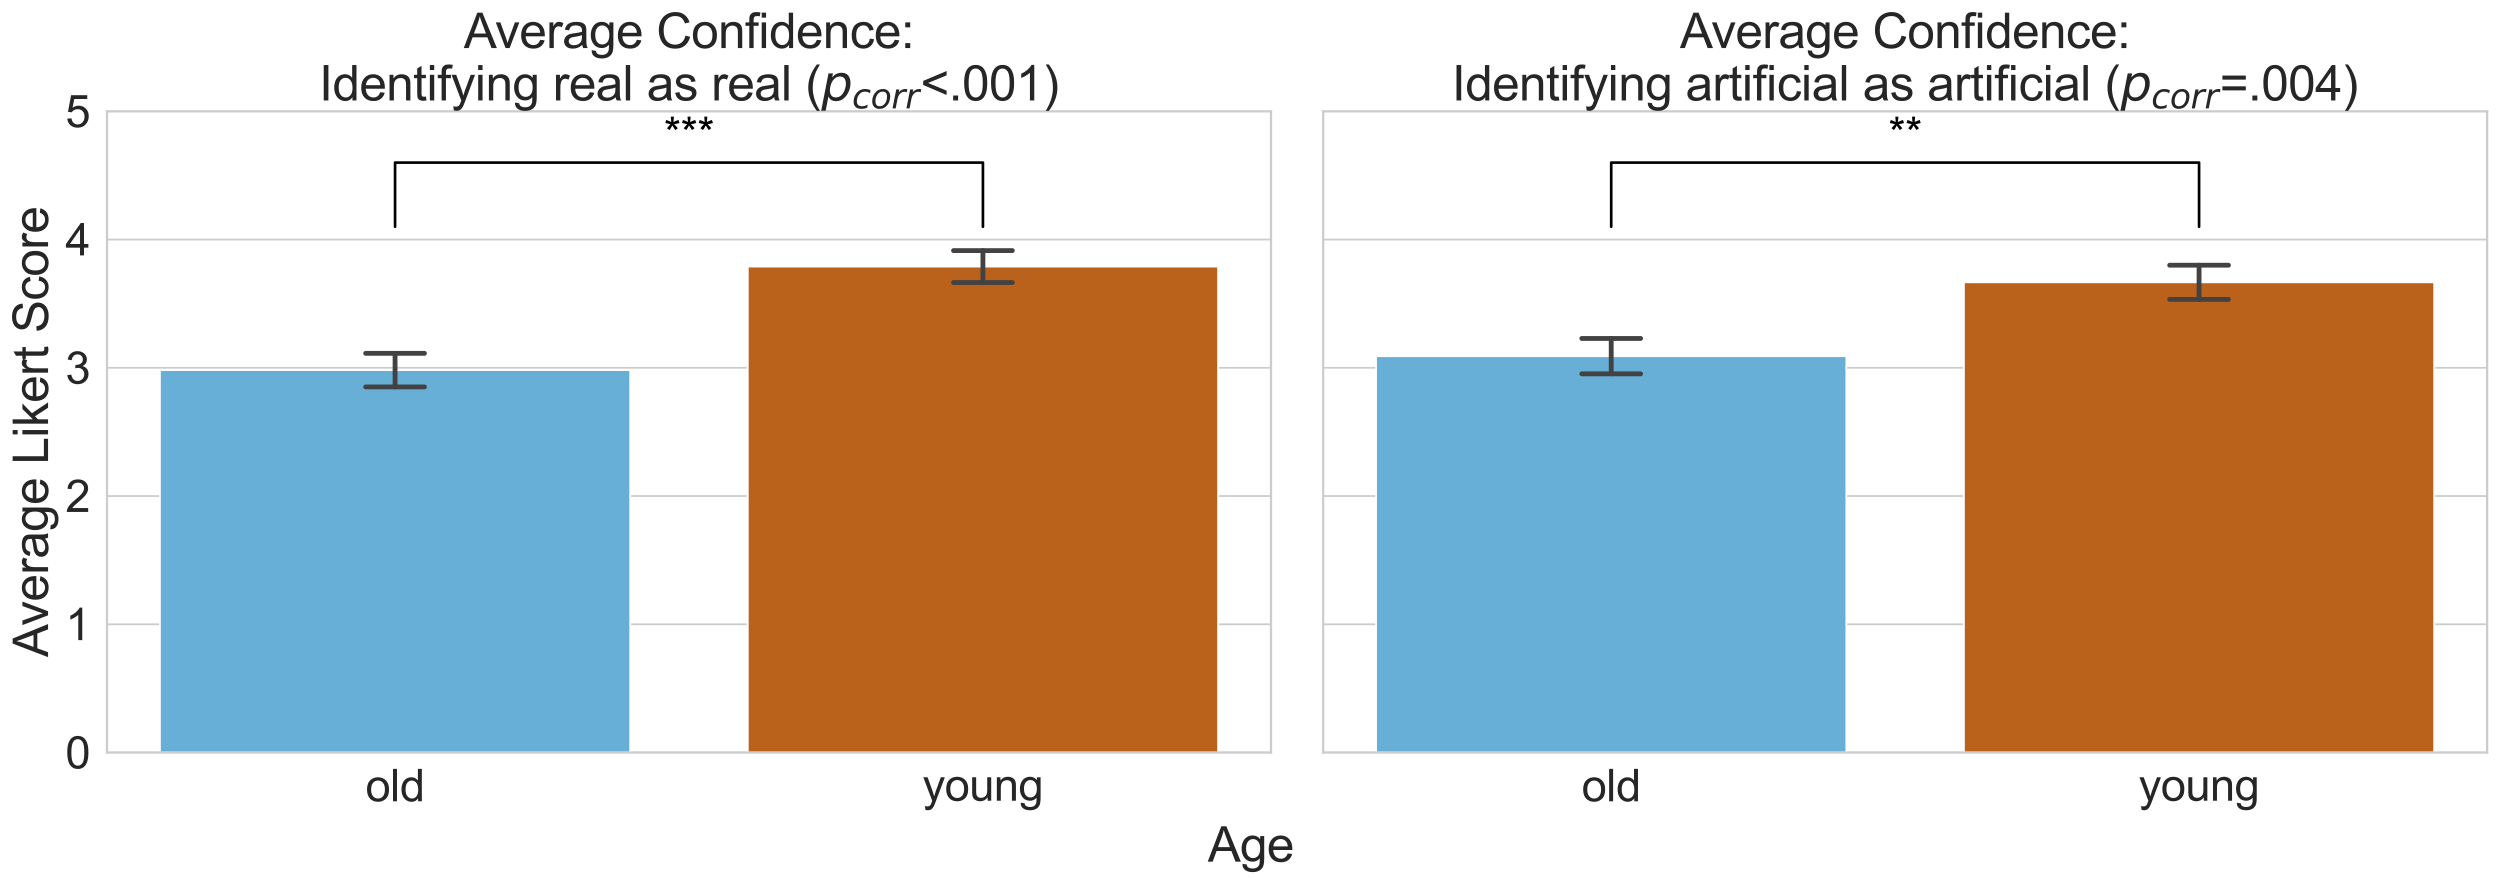 <?xml version="1.0" encoding="utf-8" standalone="no"?>
<!DOCTYPE svg PUBLIC "-//W3C//DTD SVG 1.1//EN"
  "http://www.w3.org/Graphics/SVG/1.1/DTD/svg11.dtd">
<svg xmlns:xlink="http://www.w3.org/1999/xlink" width="1396.931pt" height="494.376pt" viewBox="0 0 1396.931 494.376" xmlns="http://www.w3.org/2000/svg" version="1.1">
 <defs>
  <style type="text/css">*{stroke-linejoin: round; stroke-linecap: butt}</style>
 </defs>
 <g id="figure_1">
  <g id="patch_1">
   <path d="M 0 494.376 
L 1396.931 494.376 
L 1396.931 0 
L 0 0 
z
" style="fill: #ffffff"/>
  </g>
  <g id="axes_1">
   <g id="patch_2">
    <path d="M 59.801 420.514 
L 710.186 420.514 
L 710.186 62.19 
L 59.801 62.19 
z
" style="fill: #ffffff"/>
   </g>
   <g id="matplotlib.axis_1">
    <g id="xtick_1">
     <g id="text_1">
      <!-- old -->
      <g style="fill: #262626" transform="translate(204.242 447.729) scale(0.247 -0.247)">
       <defs>
        <path id="ArialMT-6f" d="M 213 1659 
Q 213 2581 725 3025 
Q 1153 3394 1769 3394 
Q 2453 3394 2887 2945 
Q 3322 2497 3322 1706 
Q 3322 1066 3130 698 
Q 2938 331 2570 128 
Q 2203 -75 1769 -75 
Q 1072 -75 642 372 
Q 213 819 213 1659 
z
M 791 1659 
Q 791 1022 1069 705 
Q 1347 388 1769 388 
Q 2188 388 2466 706 
Q 2744 1025 2744 1678 
Q 2744 2294 2464 2611 
Q 2184 2928 1769 2928 
Q 1347 2928 1069 2612 
Q 791 2297 791 1659 
z
" transform="scale(0.016)"/>
        <path id="ArialMT-6c" d="M 409 0 
L 409 4581 
L 972 4581 
L 972 0 
L 409 0 
z
" transform="scale(0.016)"/>
        <path id="ArialMT-64" d="M 2575 0 
L 2575 419 
Q 2259 -75 1647 -75 
Q 1250 -75 917 144 
Q 584 363 401 755 
Q 219 1147 219 1656 
Q 219 2153 384 2558 
Q 550 2963 881 3178 
Q 1213 3394 1622 3394 
Q 1922 3394 2156 3267 
Q 2391 3141 2538 2938 
L 2538 4581 
L 3097 4581 
L 3097 0 
L 2575 0 
z
M 797 1656 
Q 797 1019 1065 703 
Q 1334 388 1700 388 
Q 2069 388 2326 689 
Q 2584 991 2584 1609 
Q 2584 2291 2321 2609 
Q 2059 2928 1675 2928 
Q 1300 2928 1048 2622 
Q 797 2316 797 1656 
z
" transform="scale(0.016)"/>
       </defs>
       <use xlink:href="#ArialMT-6f"/>
       <use xlink:href="#ArialMT-6c" x="55.615"/>
       <use xlink:href="#ArialMT-64" x="77.832"/>
      </g>
     </g>
    </g>
    <g id="xtick_2">
     <g id="text_2">
      <!-- young -->
      <g style="fill: #262626" transform="translate(515.518 447.439) scale(0.247 -0.247)">
       <defs>
        <path id="ArialMT-79" d="M 397 -1278 
L 334 -750 
Q 519 -800 656 -800 
Q 844 -800 956 -737 
Q 1069 -675 1141 -563 
Q 1194 -478 1313 -144 
Q 1328 -97 1363 -6 
L 103 3319 
L 709 3319 
L 1400 1397 
Q 1534 1031 1641 628 
Q 1738 1016 1872 1384 
L 2581 3319 
L 3144 3319 
L 1881 -56 
Q 1678 -603 1566 -809 
Q 1416 -1088 1222 -1217 
Q 1028 -1347 759 -1347 
Q 597 -1347 397 -1278 
z
" transform="scale(0.016)"/>
        <path id="ArialMT-75" d="M 2597 0 
L 2597 488 
Q 2209 -75 1544 -75 
Q 1250 -75 995 37 
Q 741 150 617 320 
Q 494 491 444 738 
Q 409 903 409 1263 
L 409 3319 
L 972 3319 
L 972 1478 
Q 972 1038 1006 884 
Q 1059 663 1231 536 
Q 1403 409 1656 409 
Q 1909 409 2131 539 
Q 2353 669 2445 892 
Q 2538 1116 2538 1541 
L 2538 3319 
L 3100 3319 
L 3100 0 
L 2597 0 
z
" transform="scale(0.016)"/>
        <path id="ArialMT-6e" d="M 422 0 
L 422 3319 
L 928 3319 
L 928 2847 
Q 1294 3394 1984 3394 
Q 2284 3394 2536 3286 
Q 2788 3178 2913 3003 
Q 3038 2828 3088 2588 
Q 3119 2431 3119 2041 
L 3119 0 
L 2556 0 
L 2556 2019 
Q 2556 2363 2490 2533 
Q 2425 2703 2258 2804 
Q 2091 2906 1866 2906 
Q 1506 2906 1245 2678 
Q 984 2450 984 1813 
L 984 0 
L 422 0 
z
" transform="scale(0.016)"/>
        <path id="ArialMT-67" d="M 319 -275 
L 866 -356 
Q 900 -609 1056 -725 
Q 1266 -881 1628 -881 
Q 2019 -881 2231 -725 
Q 2444 -569 2519 -288 
Q 2563 -116 2559 434 
Q 2191 0 1641 0 
Q 956 0 581 494 
Q 206 988 206 1678 
Q 206 2153 378 2554 
Q 550 2956 876 3175 
Q 1203 3394 1644 3394 
Q 2231 3394 2613 2919 
L 2613 3319 
L 3131 3319 
L 3131 450 
Q 3131 -325 2973 -648 
Q 2816 -972 2473 -1159 
Q 2131 -1347 1631 -1347 
Q 1038 -1347 672 -1080 
Q 306 -813 319 -275 
z
M 784 1719 
Q 784 1066 1043 766 
Q 1303 466 1694 466 
Q 2081 466 2343 764 
Q 2606 1063 2606 1700 
Q 2606 2309 2336 2618 
Q 2066 2928 1684 2928 
Q 1309 2928 1046 2623 
Q 784 2319 784 1719 
z
" transform="scale(0.016)"/>
       </defs>
       <use xlink:href="#ArialMT-79"/>
       <use xlink:href="#ArialMT-6f" x="50"/>
       <use xlink:href="#ArialMT-75" x="105.615"/>
       <use xlink:href="#ArialMT-6e" x="161.23"/>
       <use xlink:href="#ArialMT-67" x="216.846"/>
      </g>
     </g>
    </g>
   </g>
   <g id="matplotlib.axis_2">
    <g id="ytick_1">
     <g id="line2d_1">
      <path d="M 59.801 420.514 
L 710.186 420.514 
" clip-path="url(#pcd12e9cf41)" style="fill: none; stroke: #cccccc; stroke-linecap: round"/>
     </g>
     <g id="text_3">
      <!-- 0 -->
      <g style="fill: #262626" transform="translate(36.538 429.372) scale(0.247 -0.247)">
       <defs>
        <path id="ArialMT-30" d="M 266 2259 
Q 266 3072 433 3567 
Q 600 4063 929 4331 
Q 1259 4600 1759 4600 
Q 2128 4600 2406 4451 
Q 2684 4303 2865 4023 
Q 3047 3744 3150 3342 
Q 3253 2941 3253 2259 
Q 3253 1453 3087 958 
Q 2922 463 2592 192 
Q 2263 -78 1759 -78 
Q 1097 -78 719 397 
Q 266 969 266 2259 
z
M 844 2259 
Q 844 1131 1108 757 
Q 1372 384 1759 384 
Q 2147 384 2411 759 
Q 2675 1134 2675 2259 
Q 2675 3391 2411 3762 
Q 2147 4134 1753 4134 
Q 1366 4134 1134 3806 
Q 844 3388 844 2259 
z
" transform="scale(0.016)"/>
       </defs>
       <use xlink:href="#ArialMT-30"/>
      </g>
     </g>
    </g>
    <g id="ytick_2">
     <g id="line2d_2">
      <path d="M 59.801 348.849 
L 710.186 348.849 
" clip-path="url(#pcd12e9cf41)" style="fill: none; stroke: #cccccc; stroke-linecap: round"/>
     </g>
     <g id="text_4">
      <!-- 1 -->
      <g style="fill: #262626" transform="translate(36.538 357.707) scale(0.247 -0.247)">
       <defs>
        <path id="ArialMT-31" d="M 2384 0 
L 1822 0 
L 1822 3584 
Q 1619 3391 1289 3197 
Q 959 3003 697 2906 
L 697 3450 
Q 1169 3672 1522 3987 
Q 1875 4303 2022 4600 
L 2384 4600 
L 2384 0 
z
" transform="scale(0.016)"/>
       </defs>
       <use xlink:href="#ArialMT-31"/>
      </g>
     </g>
    </g>
    <g id="ytick_3">
     <g id="line2d_3">
      <path d="M 59.801 277.184 
L 710.186 277.184 
" clip-path="url(#pcd12e9cf41)" style="fill: none; stroke: #cccccc; stroke-linecap: round"/>
     </g>
     <g id="text_5">
      <!-- 2 -->
      <g style="fill: #262626" transform="translate(36.538 286.042) scale(0.247 -0.247)">
       <defs>
        <path id="ArialMT-32" d="M 3222 541 
L 3222 0 
L 194 0 
Q 188 203 259 391 
Q 375 700 629 1000 
Q 884 1300 1366 1694 
Q 2113 2306 2375 2664 
Q 2638 3022 2638 3341 
Q 2638 3675 2398 3904 
Q 2159 4134 1775 4134 
Q 1369 4134 1125 3890 
Q 881 3647 878 3216 
L 300 3275 
Q 359 3922 746 4261 
Q 1134 4600 1788 4600 
Q 2447 4600 2831 4234 
Q 3216 3869 3216 3328 
Q 3216 3053 3103 2787 
Q 2991 2522 2730 2228 
Q 2469 1934 1863 1422 
Q 1356 997 1212 845 
Q 1069 694 975 541 
L 3222 541 
z
" transform="scale(0.016)"/>
       </defs>
       <use xlink:href="#ArialMT-32"/>
      </g>
     </g>
    </g>
    <g id="ytick_4">
     <g id="line2d_4">
      <path d="M 59.801 205.519 
L 710.186 205.519 
" clip-path="url(#pcd12e9cf41)" style="fill: none; stroke: #cccccc; stroke-linecap: round"/>
     </g>
     <g id="text_6">
      <!-- 3 -->
      <g style="fill: #262626" transform="translate(36.538 214.377) scale(0.247 -0.247)">
       <defs>
        <path id="ArialMT-33" d="M 269 1209 
L 831 1284 
Q 928 806 1161 595 
Q 1394 384 1728 384 
Q 2125 384 2398 659 
Q 2672 934 2672 1341 
Q 2672 1728 2419 1979 
Q 2166 2231 1775 2231 
Q 1616 2231 1378 2169 
L 1441 2663 
Q 1497 2656 1531 2656 
Q 1891 2656 2178 2843 
Q 2466 3031 2466 3422 
Q 2466 3731 2256 3934 
Q 2047 4138 1716 4138 
Q 1388 4138 1169 3931 
Q 950 3725 888 3313 
L 325 3413 
Q 428 3978 793 4289 
Q 1159 4600 1703 4600 
Q 2078 4600 2393 4439 
Q 2709 4278 2876 4000 
Q 3044 3722 3044 3409 
Q 3044 3113 2884 2869 
Q 2725 2625 2413 2481 
Q 2819 2388 3044 2092 
Q 3269 1797 3269 1353 
Q 3269 753 2831 336 
Q 2394 -81 1725 -81 
Q 1122 -81 723 278 
Q 325 638 269 1209 
z
" transform="scale(0.016)"/>
       </defs>
       <use xlink:href="#ArialMT-33"/>
      </g>
     </g>
    </g>
    <g id="ytick_5">
     <g id="line2d_5">
      <path d="M 59.801 133.855 
L 710.186 133.855 
" clip-path="url(#pcd12e9cf41)" style="fill: none; stroke: #cccccc; stroke-linecap: round"/>
     </g>
     <g id="text_7">
      <!-- 4 -->
      <g style="fill: #262626" transform="translate(36.538 142.712) scale(0.247 -0.247)">
       <defs>
        <path id="ArialMT-34" d="M 2069 0 
L 2069 1097 
L 81 1097 
L 81 1613 
L 2172 4581 
L 2631 4581 
L 2631 1613 
L 3250 1613 
L 3250 1097 
L 2631 1097 
L 2631 0 
L 2069 0 
z
M 2069 1613 
L 2069 3678 
L 634 1613 
L 2069 1613 
z
" transform="scale(0.016)"/>
       </defs>
       <use xlink:href="#ArialMT-34"/>
      </g>
     </g>
    </g>
    <g id="ytick_6">
     <g id="line2d_6">
      <path d="M 59.801 62.19 
L 710.186 62.19 
" clip-path="url(#pcd12e9cf41)" style="fill: none; stroke: #cccccc; stroke-linecap: round"/>
     </g>
     <g id="text_8">
      <!-- 5 -->
      <g style="fill: #262626" transform="translate(36.538 71.048) scale(0.247 -0.247)">
       <defs>
        <path id="ArialMT-35" d="M 266 1200 
L 856 1250 
Q 922 819 1161 601 
Q 1400 384 1738 384 
Q 2144 384 2425 690 
Q 2706 997 2706 1503 
Q 2706 1984 2436 2262 
Q 2166 2541 1728 2541 
Q 1456 2541 1237 2417 
Q 1019 2294 894 2097 
L 366 2166 
L 809 4519 
L 3088 4519 
L 3088 3981 
L 1259 3981 
L 1013 2750 
Q 1425 3038 1878 3038 
Q 2478 3038 2890 2622 
Q 3303 2206 3303 1553 
Q 3303 931 2941 478 
Q 2500 -78 1738 -78 
Q 1113 -78 717 272 
Q 322 622 266 1200 
z
" transform="scale(0.016)"/>
       </defs>
       <use xlink:href="#ArialMT-35"/>
      </g>
     </g>
    </g>
    <g id="text_9">
     <!-- Average Likert Score -->
     <g style="fill: #262626" transform="translate(26.855 367.17) rotate(-90) scale(0.27 -0.27)">
      <defs>
       <path id="ArialMT-41" d="M -9 0 
L 1750 4581 
L 2403 4581 
L 4278 0 
L 3588 0 
L 3053 1388 
L 1138 1388 
L 634 0 
L -9 0 
z
M 1313 1881 
L 2866 1881 
L 2388 3150 
Q 2169 3728 2063 4100 
Q 1975 3659 1816 3225 
L 1313 1881 
z
" transform="scale(0.016)"/>
       <path id="ArialMT-76" d="M 1344 0 
L 81 3319 
L 675 3319 
L 1388 1331 
Q 1503 1009 1600 663 
Q 1675 925 1809 1294 
L 2547 3319 
L 3125 3319 
L 1869 0 
L 1344 0 
z
" transform="scale(0.016)"/>
       <path id="ArialMT-65" d="M 2694 1069 
L 3275 997 
Q 3138 488 2766 206 
Q 2394 -75 1816 -75 
Q 1088 -75 661 373 
Q 234 822 234 1631 
Q 234 2469 665 2931 
Q 1097 3394 1784 3394 
Q 2450 3394 2872 2941 
Q 3294 2488 3294 1666 
Q 3294 1616 3291 1516 
L 816 1516 
Q 847 969 1125 678 
Q 1403 388 1819 388 
Q 2128 388 2347 550 
Q 2566 713 2694 1069 
z
M 847 1978 
L 2700 1978 
Q 2663 2397 2488 2606 
Q 2219 2931 1791 2931 
Q 1403 2931 1139 2672 
Q 875 2413 847 1978 
z
" transform="scale(0.016)"/>
       <path id="ArialMT-72" d="M 416 0 
L 416 3319 
L 922 3319 
L 922 2816 
Q 1116 3169 1280 3281 
Q 1444 3394 1641 3394 
Q 1925 3394 2219 3213 
L 2025 2691 
Q 1819 2813 1613 2813 
Q 1428 2813 1281 2702 
Q 1134 2591 1072 2394 
Q 978 2094 978 1738 
L 978 0 
L 416 0 
z
" transform="scale(0.016)"/>
       <path id="ArialMT-61" d="M 2588 409 
Q 2275 144 1986 34 
Q 1697 -75 1366 -75 
Q 819 -75 525 192 
Q 231 459 231 875 
Q 231 1119 342 1320 
Q 453 1522 633 1644 
Q 813 1766 1038 1828 
Q 1203 1872 1538 1913 
Q 2219 1994 2541 2106 
Q 2544 2222 2544 2253 
Q 2544 2597 2384 2738 
Q 2169 2928 1744 2928 
Q 1347 2928 1158 2789 
Q 969 2650 878 2297 
L 328 2372 
Q 403 2725 575 2942 
Q 747 3159 1072 3276 
Q 1397 3394 1825 3394 
Q 2250 3394 2515 3294 
Q 2781 3194 2906 3042 
Q 3031 2891 3081 2659 
Q 3109 2516 3109 2141 
L 3109 1391 
Q 3109 606 3145 398 
Q 3181 191 3288 0 
L 2700 0 
Q 2613 175 2588 409 
z
M 2541 1666 
Q 2234 1541 1622 1453 
Q 1275 1403 1131 1340 
Q 988 1278 909 1158 
Q 831 1038 831 891 
Q 831 666 1001 516 
Q 1172 366 1500 366 
Q 1825 366 2078 508 
Q 2331 650 2450 897 
Q 2541 1088 2541 1459 
L 2541 1666 
z
" transform="scale(0.016)"/>
       <path id="ArialMT-20" transform="scale(0.016)"/>
       <path id="ArialMT-4c" d="M 469 0 
L 469 4581 
L 1075 4581 
L 1075 541 
L 3331 541 
L 3331 0 
L 469 0 
z
" transform="scale(0.016)"/>
       <path id="ArialMT-69" d="M 425 3934 
L 425 4581 
L 988 4581 
L 988 3934 
L 425 3934 
z
M 425 0 
L 425 3319 
L 988 3319 
L 988 0 
L 425 0 
z
" transform="scale(0.016)"/>
       <path id="ArialMT-6b" d="M 425 0 
L 425 4581 
L 988 4581 
L 988 1969 
L 2319 3319 
L 3047 3319 
L 1778 2088 
L 3175 0 
L 2481 0 
L 1384 1697 
L 988 1316 
L 988 0 
L 425 0 
z
" transform="scale(0.016)"/>
       <path id="ArialMT-74" d="M 1650 503 
L 1731 6 
Q 1494 -44 1306 -44 
Q 1000 -44 831 53 
Q 663 150 594 308 
Q 525 466 525 972 
L 525 2881 
L 113 2881 
L 113 3319 
L 525 3319 
L 525 4141 
L 1084 4478 
L 1084 3319 
L 1650 3319 
L 1650 2881 
L 1084 2881 
L 1084 941 
Q 1084 700 1114 631 
Q 1144 563 1211 522 
Q 1278 481 1403 481 
Q 1497 481 1650 503 
z
" transform="scale(0.016)"/>
       <path id="ArialMT-53" d="M 288 1472 
L 859 1522 
Q 900 1178 1048 958 
Q 1197 738 1509 602 
Q 1822 466 2213 466 
Q 2559 466 2825 569 
Q 3091 672 3220 851 
Q 3350 1031 3350 1244 
Q 3350 1459 3225 1620 
Q 3100 1781 2813 1891 
Q 2628 1963 1997 2114 
Q 1366 2266 1113 2400 
Q 784 2572 623 2826 
Q 463 3081 463 3397 
Q 463 3744 659 4045 
Q 856 4347 1234 4503 
Q 1613 4659 2075 4659 
Q 2584 4659 2973 4495 
Q 3363 4331 3572 4012 
Q 3781 3694 3797 3291 
L 3216 3247 
Q 3169 3681 2898 3903 
Q 2628 4125 2100 4125 
Q 1550 4125 1298 3923 
Q 1047 3722 1047 3438 
Q 1047 3191 1225 3031 
Q 1400 2872 2139 2705 
Q 2878 2538 3153 2413 
Q 3553 2228 3743 1945 
Q 3934 1663 3934 1294 
Q 3934 928 3725 604 
Q 3516 281 3123 101 
Q 2731 -78 2241 -78 
Q 1619 -78 1198 103 
Q 778 284 539 648 
Q 300 1013 288 1472 
z
" transform="scale(0.016)"/>
       <path id="ArialMT-63" d="M 2588 1216 
L 3141 1144 
Q 3050 572 2676 248 
Q 2303 -75 1759 -75 
Q 1078 -75 664 370 
Q 250 816 250 1647 
Q 250 2184 428 2587 
Q 606 2991 970 3192 
Q 1334 3394 1763 3394 
Q 2303 3394 2647 3120 
Q 2991 2847 3088 2344 
L 2541 2259 
Q 2463 2594 2264 2762 
Q 2066 2931 1784 2931 
Q 1359 2931 1093 2626 
Q 828 2322 828 1663 
Q 828 994 1084 691 
Q 1341 388 1753 388 
Q 2084 388 2306 591 
Q 2528 794 2588 1216 
z
" transform="scale(0.016)"/>
      </defs>
      <use xlink:href="#ArialMT-41"/>
      <use xlink:href="#ArialMT-76" x="64.949"/>
      <use xlink:href="#ArialMT-65" x="114.949"/>
      <use xlink:href="#ArialMT-72" x="170.564"/>
      <use xlink:href="#ArialMT-61" x="203.865"/>
      <use xlink:href="#ArialMT-67" x="259.48"/>
      <use xlink:href="#ArialMT-65" x="315.096"/>
      <use xlink:href="#ArialMT-20" x="370.711"/>
      <use xlink:href="#ArialMT-4c" x="398.494"/>
      <use xlink:href="#ArialMT-69" x="454.109"/>
      <use xlink:href="#ArialMT-6b" x="476.326"/>
      <use xlink:href="#ArialMT-65" x="526.326"/>
      <use xlink:href="#ArialMT-72" x="581.941"/>
      <use xlink:href="#ArialMT-74" x="615.242"/>
      <use xlink:href="#ArialMT-20" x="643.025"/>
      <use xlink:href="#ArialMT-53" x="670.809"/>
      <use xlink:href="#ArialMT-63" x="737.508"/>
      <use xlink:href="#ArialMT-6f" x="787.508"/>
      <use xlink:href="#ArialMT-72" x="843.123"/>
      <use xlink:href="#ArialMT-65" x="876.424"/>
     </g>
    </g>
   </g>
   <g id="patch_3">
    <path d="M 89.364 420.514 
L 352.146 420.514 
L 352.146 206.822 
L 89.364 206.822 
z
" clip-path="url(#pcd12e9cf41)" style="fill: #68afd7; stroke: #ffffff; stroke-linejoin: miter"/>
   </g>
   <g id="patch_4">
    <path d="M 417.841 420.514 
L 680.623 420.514 
L 680.623 148.942 
L 417.841 148.942 
z
" clip-path="url(#pcd12e9cf41)" style="fill: #ba611b; stroke: #ffffff; stroke-linejoin: miter"/>
   </g>
   <g id="line2d_7">
    <path d="M 220.755 216.212 
L 220.755 197.433 
" clip-path="url(#pcd12e9cf41)" style="fill: none; stroke: #424242; stroke-width: 2.7; stroke-linecap: round"/>
   </g>
   <g id="line2d_8">
    <path d="M 204.331 216.212 
L 237.179 216.212 
" clip-path="url(#pcd12e9cf41)" style="fill: none; stroke: #424242; stroke-width: 2.7; stroke-linecap: round"/>
   </g>
   <g id="line2d_9">
    <path d="M 204.331 197.433 
L 237.179 197.433 
" clip-path="url(#pcd12e9cf41)" style="fill: none; stroke: #424242; stroke-width: 2.7; stroke-linecap: round"/>
   </g>
   <g id="line2d_10">
    <path d="M 549.232 157.864 
L 549.232 140.02 
" clip-path="url(#pcd12e9cf41)" style="fill: none; stroke: #424242; stroke-width: 2.7; stroke-linecap: round"/>
   </g>
   <g id="line2d_11">
    <path d="M 532.808 157.864 
L 565.656 157.864 
" clip-path="url(#pcd12e9cf41)" style="fill: none; stroke: #424242; stroke-width: 2.7; stroke-linecap: round"/>
   </g>
   <g id="line2d_12">
    <path d="M 532.808 140.02 
L 565.656 140.02 
" clip-path="url(#pcd12e9cf41)" style="fill: none; stroke: #424242; stroke-width: 2.7; stroke-linecap: round"/>
   </g>
   <g id="line2d_13">
    <path d="M 220.755 126.688 
L 220.755 90.856 
L 549.232 90.856 
L 549.232 126.688 
" clip-path="url(#pcd12e9cf41)" style="fill: none; stroke: #000000; stroke-width: 1.5; stroke-linecap: round"/>
   </g>
   <g id="patch_5">
    <path d="M 59.801 420.514 
L 59.801 62.19 
" style="fill: none; stroke: #cccccc; stroke-width: 1.25; stroke-linejoin: miter; stroke-linecap: square"/>
   </g>
   <g id="patch_6">
    <path d="M 710.186 420.514 
L 710.186 62.19 
" style="fill: none; stroke: #cccccc; stroke-width: 1.25; stroke-linejoin: miter; stroke-linecap: square"/>
   </g>
   <g id="patch_7">
    <path d="M 59.801 420.514 
L 710.186 420.514 
" style="fill: none; stroke: #cccccc; stroke-width: 1.25; stroke-linejoin: miter; stroke-linecap: square"/>
   </g>
   <g id="patch_8">
    <path d="M 59.801 62.19 
L 710.186 62.19 
" style="fill: none; stroke: #cccccc; stroke-width: 1.25; stroke-linejoin: miter; stroke-linecap: square"/>
   </g>
   <g id="text_10">
    <!-- *** -->
    <g transform="translate(370.982 83.086) scale(0.24 -0.24)">
     <defs>
      <path id="ArialMT-2a" d="M 200 3741 
L 344 4184 
Q 841 4009 1066 3881 
Q 1006 4447 1003 4659 
L 1456 4659 
Q 1447 4350 1384 3884 
Q 1706 4047 2122 4184 
L 2266 3741 
Q 1869 3609 1488 3566 
Q 1678 3400 2025 2975 
L 1650 2709 
Q 1469 2956 1222 3381 
Q 991 2941 816 2709 
L 447 2975 
Q 809 3422 966 3566 
Q 563 3644 200 3741 
z
" transform="scale(0.016)"/>
     </defs>
     <use xlink:href="#ArialMT-2a"/>
     <use xlink:href="#ArialMT-2a" x="38.916"/>
     <use xlink:href="#ArialMT-2a" x="77.832"/>
    </g>
   </g>
   <g id="text_11">
    <!-- Average Confidence: -->
    <g style="fill: #262626" transform="translate(259.157 26.855) scale(0.27 -0.27)">
     <defs>
      <path id="ArialMT-43" d="M 3763 1606 
L 4369 1453 
Q 4178 706 3683 314 
Q 3188 -78 2472 -78 
Q 1731 -78 1267 223 
Q 803 525 561 1097 
Q 319 1669 319 2325 
Q 319 3041 592 3573 
Q 866 4106 1370 4382 
Q 1875 4659 2481 4659 
Q 3169 4659 3637 4309 
Q 4106 3959 4291 3325 
L 3694 3184 
Q 3534 3684 3231 3912 
Q 2928 4141 2469 4141 
Q 1941 4141 1586 3887 
Q 1231 3634 1087 3207 
Q 944 2781 944 2328 
Q 944 1744 1114 1308 
Q 1284 872 1643 656 
Q 2003 441 2422 441 
Q 2931 441 3284 734 
Q 3638 1028 3763 1606 
z
" transform="scale(0.016)"/>
      <path id="ArialMT-66" d="M 556 0 
L 556 2881 
L 59 2881 
L 59 3319 
L 556 3319 
L 556 3672 
Q 556 4006 616 4169 
Q 697 4388 901 4523 
Q 1106 4659 1475 4659 
Q 1713 4659 2000 4603 
L 1916 4113 
Q 1741 4144 1584 4144 
Q 1328 4144 1222 4034 
Q 1116 3925 1116 3625 
L 1116 3319 
L 1763 3319 
L 1763 2881 
L 1116 2881 
L 1116 0 
L 556 0 
z
" transform="scale(0.016)"/>
      <path id="ArialMT-3a" d="M 578 2678 
L 578 3319 
L 1219 3319 
L 1219 2678 
L 578 2678 
z
M 578 0 
L 578 641 
L 1219 641 
L 1219 0 
L 578 0 
z
" transform="scale(0.016)"/>
     </defs>
     <use xlink:href="#ArialMT-41"/>
     <use xlink:href="#ArialMT-76" x="64.949"/>
     <use xlink:href="#ArialMT-65" x="114.949"/>
     <use xlink:href="#ArialMT-72" x="170.564"/>
     <use xlink:href="#ArialMT-61" x="203.865"/>
     <use xlink:href="#ArialMT-67" x="259.48"/>
     <use xlink:href="#ArialMT-65" x="315.096"/>
     <use xlink:href="#ArialMT-20" x="370.711"/>
     <use xlink:href="#ArialMT-43" x="398.494"/>
     <use xlink:href="#ArialMT-6f" x="470.711"/>
     <use xlink:href="#ArialMT-6e" x="526.326"/>
     <use xlink:href="#ArialMT-66" x="581.941"/>
     <use xlink:href="#ArialMT-69" x="609.725"/>
     <use xlink:href="#ArialMT-64" x="631.941"/>
     <use xlink:href="#ArialMT-65" x="687.557"/>
     <use xlink:href="#ArialMT-6e" x="743.172"/>
     <use xlink:href="#ArialMT-63" x="798.787"/>
     <use xlink:href="#ArialMT-65" x="848.787"/>
     <use xlink:href="#ArialMT-3a" x="904.402"/>
    </g>
    <!-- Identifying real as real ($p_{corr}$&lt;.001) -->
    <g style="fill: #262626" transform="translate(178.309 56.19) scale(0.27 -0.27)">
     <defs>
      <path id="ArialMT-49" d="M 597 0 
L 597 4581 
L 1203 4581 
L 1203 0 
L 597 0 
z
" transform="scale(0.016)"/>
      <path id="ArialMT-73" d="M 197 991 
L 753 1078 
Q 800 744 1014 566 
Q 1228 388 1613 388 
Q 2000 388 2187 545 
Q 2375 703 2375 916 
Q 2375 1106 2209 1216 
Q 2094 1291 1634 1406 
Q 1016 1563 777 1677 
Q 538 1791 414 1992 
Q 291 2194 291 2438 
Q 291 2659 392 2848 
Q 494 3038 669 3163 
Q 800 3259 1026 3326 
Q 1253 3394 1513 3394 
Q 1903 3394 2198 3281 
Q 2494 3169 2634 2976 
Q 2775 2784 2828 2463 
L 2278 2388 
Q 2241 2644 2061 2787 
Q 1881 2931 1553 2931 
Q 1166 2931 1000 2803 
Q 834 2675 834 2503 
Q 834 2394 903 2306 
Q 972 2216 1119 2156 
Q 1203 2125 1616 2013 
Q 2213 1853 2448 1751 
Q 2684 1650 2818 1456 
Q 2953 1263 2953 975 
Q 2953 694 2789 445 
Q 2625 197 2315 61 
Q 2006 -75 1616 -75 
Q 969 -75 630 194 
Q 291 463 197 991 
z
" transform="scale(0.016)"/>
      <path id="ArialMT-28" d="M 1497 -1347 
Q 1031 -759 709 28 
Q 388 816 388 1659 
Q 388 2403 628 3084 
Q 909 3875 1497 4659 
L 1900 4659 
Q 1522 4009 1400 3731 
Q 1209 3300 1100 2831 
Q 966 2247 966 1656 
Q 966 153 1900 -1347 
L 1497 -1347 
z
" transform="scale(0.016)"/>
      <path id="DejaVuSans-Oblique-70" d="M 3175 2156 
Q 3175 2616 2975 2859 
Q 2775 3103 2400 3103 
Q 2144 3103 1911 2972 
Q 1678 2841 1497 2591 
Q 1319 2344 1212 1994 
Q 1106 1644 1106 1300 
Q 1106 863 1306 627 
Q 1506 391 1875 391 
Q 2147 391 2380 519 
Q 2613 647 2778 891 
Q 2956 1147 3065 1494 
Q 3175 1841 3175 2156 
z
M 1394 2969 
Q 1625 3272 1939 3428 
Q 2253 3584 2638 3584 
Q 3175 3584 3472 3232 
Q 3769 2881 3769 2247 
Q 3769 1728 3584 1258 
Q 3400 788 3053 416 
Q 2822 169 2531 39 
Q 2241 -91 1919 -91 
Q 1547 -91 1294 64 
Q 1041 219 916 525 
L 556 -1331 
L -19 -1331 
L 922 3500 
L 1497 3500 
L 1394 2969 
z
" transform="scale(0.016)"/>
      <path id="DejaVuSans-Oblique-63" d="M 3431 3366 
L 3316 2797 
Q 3109 2947 2876 3022 
Q 2644 3097 2394 3097 
Q 2119 3097 1870 3000 
Q 1622 2903 1453 2725 
Q 1184 2453 1037 2087 
Q 891 1722 891 1331 
Q 891 859 1127 628 
Q 1363 397 1844 397 
Q 2081 397 2348 469 
Q 2616 541 2906 684 
L 2797 116 
Q 2547 13 2283 -39 
Q 2019 -91 1741 -91 
Q 1044 -91 669 257 
Q 294 606 294 1253 
Q 294 1797 489 2255 
Q 684 2713 1069 3078 
Q 1331 3328 1684 3456 
Q 2038 3584 2456 3584 
Q 2700 3584 2940 3529 
Q 3181 3475 3431 3366 
z
" transform="scale(0.016)"/>
      <path id="DejaVuSans-Oblique-6f" d="M 1625 -91 
Q 1009 -91 651 289 
Q 294 669 294 1325 
Q 294 1706 417 2101 
Q 541 2497 738 2766 
Q 1047 3184 1428 3384 
Q 1809 3584 2291 3584 
Q 2888 3584 3255 3212 
Q 3622 2841 3622 2241 
Q 3622 1825 3500 1412 
Q 3378 1000 3181 728 
Q 2875 309 2494 109 
Q 2113 -91 1625 -91 
z
M 891 1344 
Q 891 869 1089 633 
Q 1288 397 1691 397 
Q 2269 397 2648 901 
Q 3028 1406 3028 2181 
Q 3028 2634 2825 2865 
Q 2622 3097 2228 3097 
Q 1903 3097 1650 2945 
Q 1397 2794 1197 2484 
Q 1050 2253 970 1956 
Q 891 1659 891 1344 
z
" transform="scale(0.016)"/>
      <path id="DejaVuSans-Oblique-72" d="M 2853 2969 
Q 2766 3016 2653 3041 
Q 2541 3066 2413 3066 
Q 1953 3066 1609 2717 
Q 1266 2369 1153 1784 
L 800 0 
L 225 0 
L 909 3500 
L 1484 3500 
L 1375 2956 
Q 1603 3259 1920 3421 
Q 2238 3584 2597 3584 
Q 2691 3584 2781 3573 
Q 2872 3563 2963 3538 
L 2853 2969 
z
" transform="scale(0.016)"/>
      <path id="ArialMT-3c" d="M 350 2003 
L 350 2528 
L 3384 3809 
L 3384 3250 
L 978 2263 
L 3384 1266 
L 3384 706 
L 350 2003 
z
" transform="scale(0.016)"/>
      <path id="ArialMT-2e" d="M 581 0 
L 581 641 
L 1222 641 
L 1222 0 
L 581 0 
z
" transform="scale(0.016)"/>
      <path id="ArialMT-29" d="M 791 -1347 
L 388 -1347 
Q 1322 153 1322 1656 
Q 1322 2244 1188 2822 
Q 1081 3291 891 3722 
Q 769 4003 388 4659 
L 791 4659 
Q 1378 3875 1659 3084 
Q 1900 2403 1900 1659 
Q 1900 816 1576 28 
Q 1253 -759 791 -1347 
z
" transform="scale(0.016)"/>
     </defs>
     <use xlink:href="#ArialMT-49" transform="translate(0 0.203)"/>
     <use xlink:href="#ArialMT-64" transform="translate(27.783 0.203)"/>
     <use xlink:href="#ArialMT-65" transform="translate(83.398 0.203)"/>
     <use xlink:href="#ArialMT-6e" transform="translate(139.014 0.203)"/>
     <use xlink:href="#ArialMT-74" transform="translate(194.629 0.203)"/>
     <use xlink:href="#ArialMT-69" transform="translate(222.412 0.203)"/>
     <use xlink:href="#ArialMT-66" transform="translate(244.629 0.203)"/>
     <use xlink:href="#ArialMT-79" transform="translate(272.412 0.203)"/>
     <use xlink:href="#ArialMT-69" transform="translate(322.412 0.203)"/>
     <use xlink:href="#ArialMT-6e" transform="translate(344.629 0.203)"/>
     <use xlink:href="#ArialMT-67" transform="translate(400.244 0.203)"/>
     <use xlink:href="#ArialMT-20" transform="translate(455.859 0.203)"/>
     <use xlink:href="#ArialMT-72" transform="translate(483.643 0.203)"/>
     <use xlink:href="#ArialMT-65" transform="translate(516.943 0.203)"/>
     <use xlink:href="#ArialMT-61" transform="translate(572.559 0.203)"/>
     <use xlink:href="#ArialMT-6c" transform="translate(628.174 0.203)"/>
     <use xlink:href="#ArialMT-20" transform="translate(650.391 0.203)"/>
     <use xlink:href="#ArialMT-61" transform="translate(678.174 0.203)"/>
     <use xlink:href="#ArialMT-73" transform="translate(733.789 0.203)"/>
     <use xlink:href="#ArialMT-20" transform="translate(783.789 0.203)"/>
     <use xlink:href="#ArialMT-72" transform="translate(811.572 0.203)"/>
     <use xlink:href="#ArialMT-65" transform="translate(844.873 0.203)"/>
     <use xlink:href="#ArialMT-61" transform="translate(900.488 0.203)"/>
     <use xlink:href="#ArialMT-6c" transform="translate(956.104 0.203)"/>
     <use xlink:href="#ArialMT-20" transform="translate(978.32 0.203)"/>
     <use xlink:href="#ArialMT-28" transform="translate(1006.104 0.203)"/>
     <use xlink:href="#DejaVuSans-Oblique-70" transform="translate(1039.404 0.203)"/>
     <use xlink:href="#DejaVuSans-Oblique-63" transform="translate(1102.881 -16.203) scale(0.7)"/>
     <use xlink:href="#DejaVuSans-Oblique-6f" transform="translate(1141.367 -16.203) scale(0.7)"/>
     <use xlink:href="#DejaVuSans-Oblique-72" transform="translate(1184.194 -16.203) scale(0.7)"/>
     <use xlink:href="#DejaVuSans-Oblique-72" transform="translate(1212.974 -16.203) scale(0.7)"/>
     <use xlink:href="#ArialMT-3c" transform="translate(1244.487 0.203)"/>
     <use xlink:href="#ArialMT-2e" transform="translate(1302.886 0.203)"/>
     <use xlink:href="#ArialMT-30" transform="translate(1330.669 0.203)"/>
     <use xlink:href="#ArialMT-30" transform="translate(1386.284 0.203)"/>
     <use xlink:href="#ArialMT-31" transform="translate(1441.899 0.203)"/>
     <use xlink:href="#ArialMT-29" transform="translate(1497.515 0.203)"/>
    </g>
   </g>
  </g>
  <g id="axes_2">
   <g id="patch_9">
    <path d="M 739.346 420.514 
L 1389.731 420.514 
L 1389.731 62.19 
L 739.346 62.19 
z
" style="fill: #ffffff"/>
   </g>
   <g id="matplotlib.axis_3">
    <g id="xtick_3">
     <g id="text_12">
      <!-- old -->
      <g style="fill: #262626" transform="translate(883.787 447.729) scale(0.247 -0.247)">
       <use xlink:href="#ArialMT-6f"/>
       <use xlink:href="#ArialMT-6c" x="55.615"/>
       <use xlink:href="#ArialMT-64" x="77.832"/>
      </g>
     </g>
    </g>
    <g id="xtick_4">
     <g id="text_13">
      <!-- young -->
      <g style="fill: #262626" transform="translate(1195.063 447.439) scale(0.247 -0.247)">
       <use xlink:href="#ArialMT-79"/>
       <use xlink:href="#ArialMT-6f" x="50"/>
       <use xlink:href="#ArialMT-75" x="105.615"/>
       <use xlink:href="#ArialMT-6e" x="161.23"/>
       <use xlink:href="#ArialMT-67" x="216.846"/>
      </g>
     </g>
    </g>
   </g>
   <g id="matplotlib.axis_4">
    <g id="ytick_7">
     <g id="line2d_14">
      <path d="M 739.346 420.514 
L 1389.731 420.514 
" clip-path="url(#p2a64e70422)" style="fill: none; stroke: #cccccc; stroke-linecap: round"/>
     </g>
    </g>
    <g id="ytick_8">
     <g id="line2d_15">
      <path d="M 739.346 348.849 
L 1389.731 348.849 
" clip-path="url(#p2a64e70422)" style="fill: none; stroke: #cccccc; stroke-linecap: round"/>
     </g>
    </g>
    <g id="ytick_9">
     <g id="line2d_16">
      <path d="M 739.346 277.184 
L 1389.731 277.184 
" clip-path="url(#p2a64e70422)" style="fill: none; stroke: #cccccc; stroke-linecap: round"/>
     </g>
    </g>
    <g id="ytick_10">
     <g id="line2d_17">
      <path d="M 739.346 205.519 
L 1389.731 205.519 
" clip-path="url(#p2a64e70422)" style="fill: none; stroke: #cccccc; stroke-linecap: round"/>
     </g>
    </g>
    <g id="ytick_11">
     <g id="line2d_18">
      <path d="M 739.346 133.855 
L 1389.731 133.855 
" clip-path="url(#p2a64e70422)" style="fill: none; stroke: #cccccc; stroke-linecap: round"/>
     </g>
    </g>
    <g id="ytick_12">
     <g id="line2d_19">
      <path d="M 739.346 62.19 
L 1389.731 62.19 
" clip-path="url(#p2a64e70422)" style="fill: none; stroke: #cccccc; stroke-linecap: round"/>
     </g>
    </g>
   </g>
   <g id="patch_10">
    <path d="M 768.909 420.514 
L 1031.691 420.514 
L 1031.691 199.004 
L 768.909 199.004 
z
" clip-path="url(#p2a64e70422)" style="fill: #68afd7; stroke: #ffffff; stroke-linejoin: miter"/>
   </g>
   <g id="patch_11">
    <path d="M 1097.386 420.514 
L 1360.168 420.514 
L 1360.168 157.743 
L 1097.386 157.743 
z
" clip-path="url(#p2a64e70422)" style="fill: #ba611b; stroke: #ffffff; stroke-linejoin: miter"/>
   </g>
   <g id="line2d_20">
    <path d="M 900.3 208.893 
L 900.3 189.116 
" clip-path="url(#p2a64e70422)" style="fill: none; stroke: #424242; stroke-width: 2.7; stroke-linecap: round"/>
   </g>
   <g id="line2d_21">
    <path d="M 883.876 208.893 
L 916.724 208.893 
" clip-path="url(#p2a64e70422)" style="fill: none; stroke: #424242; stroke-width: 2.7; stroke-linecap: round"/>
   </g>
   <g id="line2d_22">
    <path d="M 883.876 189.116 
L 916.724 189.116 
" clip-path="url(#p2a64e70422)" style="fill: none; stroke: #424242; stroke-width: 2.7; stroke-linecap: round"/>
   </g>
   <g id="line2d_23">
    <path d="M 1228.777 167.291 
L 1228.777 148.194 
" clip-path="url(#p2a64e70422)" style="fill: none; stroke: #424242; stroke-width: 2.7; stroke-linecap: round"/>
   </g>
   <g id="line2d_24">
    <path d="M 1212.353 167.291 
L 1245.201 167.291 
" clip-path="url(#p2a64e70422)" style="fill: none; stroke: #424242; stroke-width: 2.7; stroke-linecap: round"/>
   </g>
   <g id="line2d_25">
    <path d="M 1212.353 148.194 
L 1245.201 148.194 
" clip-path="url(#p2a64e70422)" style="fill: none; stroke: #424242; stroke-width: 2.7; stroke-linecap: round"/>
   </g>
   <g id="line2d_26">
    <path d="M 900.3 126.688 
L 900.3 90.856 
L 1228.777 90.856 
L 1228.777 126.688 
" clip-path="url(#p2a64e70422)" style="fill: none; stroke: #000000; stroke-width: 1.5; stroke-linecap: round"/>
   </g>
   <g id="patch_12">
    <path d="M 739.346 420.514 
L 739.346 62.19 
" style="fill: none; stroke: #cccccc; stroke-width: 1.25; stroke-linejoin: miter; stroke-linecap: square"/>
   </g>
   <g id="patch_13">
    <path d="M 1389.731 420.514 
L 1389.731 62.19 
" style="fill: none; stroke: #cccccc; stroke-width: 1.25; stroke-linejoin: miter; stroke-linecap: square"/>
   </g>
   <g id="patch_14">
    <path d="M 739.346 420.514 
L 1389.731 420.514 
" style="fill: none; stroke: #cccccc; stroke-width: 1.25; stroke-linejoin: miter; stroke-linecap: square"/>
   </g>
   <g id="patch_15">
    <path d="M 739.346 62.19 
L 1389.731 62.19 
" style="fill: none; stroke: #cccccc; stroke-width: 1.25; stroke-linejoin: miter; stroke-linecap: square"/>
   </g>
   <g id="text_14">
    <!-- ** -->
    <g transform="translate(1055.197 83.086) scale(0.24 -0.24)">
     <use xlink:href="#ArialMT-2a"/>
     <use xlink:href="#ArialMT-2a" x="38.916"/>
    </g>
   </g>
   <g id="text_15">
    <!-- Average Confidence: -->
    <g style="fill: #262626" transform="translate(938.702 26.855) scale(0.27 -0.27)">
     <use xlink:href="#ArialMT-41"/>
     <use xlink:href="#ArialMT-76" x="64.949"/>
     <use xlink:href="#ArialMT-65" x="114.949"/>
     <use xlink:href="#ArialMT-72" x="170.564"/>
     <use xlink:href="#ArialMT-61" x="203.865"/>
     <use xlink:href="#ArialMT-67" x="259.48"/>
     <use xlink:href="#ArialMT-65" x="315.096"/>
     <use xlink:href="#ArialMT-20" x="370.711"/>
     <use xlink:href="#ArialMT-43" x="398.494"/>
     <use xlink:href="#ArialMT-6f" x="470.711"/>
     <use xlink:href="#ArialMT-6e" x="526.326"/>
     <use xlink:href="#ArialMT-66" x="581.941"/>
     <use xlink:href="#ArialMT-69" x="609.725"/>
     <use xlink:href="#ArialMT-64" x="631.941"/>
     <use xlink:href="#ArialMT-65" x="687.557"/>
     <use xlink:href="#ArialMT-6e" x="743.172"/>
     <use xlink:href="#ArialMT-63" x="798.787"/>
     <use xlink:href="#ArialMT-65" x="848.787"/>
     <use xlink:href="#ArialMT-3a" x="904.402"/>
    </g>
    <!-- Identifying artificial as artificial ($p_{corr}$=.004) -->
    <g style="fill: #262626" transform="translate(811.279 56.19) scale(0.27 -0.27)">
     <defs>
      <path id="ArialMT-3d" d="M 3381 2694 
L 356 2694 
L 356 3219 
L 3381 3219 
L 3381 2694 
z
M 3381 1303 
L 356 1303 
L 356 1828 
L 3381 1828 
L 3381 1303 
z
" transform="scale(0.016)"/>
     </defs>
     <use xlink:href="#ArialMT-49" transform="translate(0 0.203)"/>
     <use xlink:href="#ArialMT-64" transform="translate(27.783 0.203)"/>
     <use xlink:href="#ArialMT-65" transform="translate(83.398 0.203)"/>
     <use xlink:href="#ArialMT-6e" transform="translate(139.014 0.203)"/>
     <use xlink:href="#ArialMT-74" transform="translate(194.629 0.203)"/>
     <use xlink:href="#ArialMT-69" transform="translate(222.412 0.203)"/>
     <use xlink:href="#ArialMT-66" transform="translate(244.629 0.203)"/>
     <use xlink:href="#ArialMT-79" transform="translate(272.412 0.203)"/>
     <use xlink:href="#ArialMT-69" transform="translate(322.412 0.203)"/>
     <use xlink:href="#ArialMT-6e" transform="translate(344.629 0.203)"/>
     <use xlink:href="#ArialMT-67" transform="translate(400.244 0.203)"/>
     <use xlink:href="#ArialMT-20" transform="translate(455.859 0.203)"/>
     <use xlink:href="#ArialMT-61" transform="translate(483.643 0.203)"/>
     <use xlink:href="#ArialMT-72" transform="translate(539.258 0.203)"/>
     <use xlink:href="#ArialMT-74" transform="translate(572.559 0.203)"/>
     <use xlink:href="#ArialMT-69" transform="translate(600.342 0.203)"/>
     <use xlink:href="#ArialMT-66" transform="translate(622.559 0.203)"/>
     <use xlink:href="#ArialMT-69" transform="translate(650.342 0.203)"/>
     <use xlink:href="#ArialMT-63" transform="translate(672.559 0.203)"/>
     <use xlink:href="#ArialMT-69" transform="translate(722.559 0.203)"/>
     <use xlink:href="#ArialMT-61" transform="translate(744.775 0.203)"/>
     <use xlink:href="#ArialMT-6c" transform="translate(800.391 0.203)"/>
     <use xlink:href="#ArialMT-20" transform="translate(822.607 0.203)"/>
     <use xlink:href="#ArialMT-61" transform="translate(850.391 0.203)"/>
     <use xlink:href="#ArialMT-73" transform="translate(906.006 0.203)"/>
     <use xlink:href="#ArialMT-20" transform="translate(956.006 0.203)"/>
     <use xlink:href="#ArialMT-61" transform="translate(983.789 0.203)"/>
     <use xlink:href="#ArialMT-72" transform="translate(1039.404 0.203)"/>
     <use xlink:href="#ArialMT-74" transform="translate(1072.705 0.203)"/>
     <use xlink:href="#ArialMT-69" transform="translate(1100.488 0.203)"/>
     <use xlink:href="#ArialMT-66" transform="translate(1122.705 0.203)"/>
     <use xlink:href="#ArialMT-69" transform="translate(1150.488 0.203)"/>
     <use xlink:href="#ArialMT-63" transform="translate(1172.705 0.203)"/>
     <use xlink:href="#ArialMT-69" transform="translate(1222.705 0.203)"/>
     <use xlink:href="#ArialMT-61" transform="translate(1244.922 0.203)"/>
     <use xlink:href="#ArialMT-6c" transform="translate(1300.537 0.203)"/>
     <use xlink:href="#ArialMT-20" transform="translate(1322.754 0.203)"/>
     <use xlink:href="#ArialMT-28" transform="translate(1350.537 0.203)"/>
     <use xlink:href="#DejaVuSans-Oblique-70" transform="translate(1383.838 0.203)"/>
     <use xlink:href="#DejaVuSans-Oblique-63" transform="translate(1447.314 -16.203) scale(0.7)"/>
     <use xlink:href="#DejaVuSans-Oblique-6f" transform="translate(1485.801 -16.203) scale(0.7)"/>
     <use xlink:href="#DejaVuSans-Oblique-72" transform="translate(1528.628 -16.203) scale(0.7)"/>
     <use xlink:href="#DejaVuSans-Oblique-72" transform="translate(1557.407 -16.203) scale(0.7)"/>
     <use xlink:href="#ArialMT-3d" transform="translate(1588.921 0.203)"/>
     <use xlink:href="#ArialMT-2e" transform="translate(1647.319 0.203)"/>
     <use xlink:href="#ArialMT-30" transform="translate(1675.103 0.203)"/>
     <use xlink:href="#ArialMT-30" transform="translate(1730.718 0.203)"/>
     <use xlink:href="#ArialMT-34" transform="translate(1786.333 0.203)"/>
     <use xlink:href="#ArialMT-29" transform="translate(1841.948 0.203)"/>
    </g>
   </g>
  </g>
  <g id="text_16">
   <!-- Age -->
   <g style="fill: #262626" transform="translate(674.872 481.494) scale(0.27 -0.27)">
    <use xlink:href="#ArialMT-41"/>
    <use xlink:href="#ArialMT-67" x="66.699"/>
    <use xlink:href="#ArialMT-65" x="122.314"/>
   </g>
  </g>
 </g>
 <defs>
  <clipPath id="pcd12e9cf41">
   <rect x="59.801" y="62.19" width="650.385" height="358.324"/>
  </clipPath>
  <clipPath id="p2a64e70422">
   <rect x="739.346" y="62.19" width="650.385" height="358.324"/>
  </clipPath>
 </defs>
</svg>
